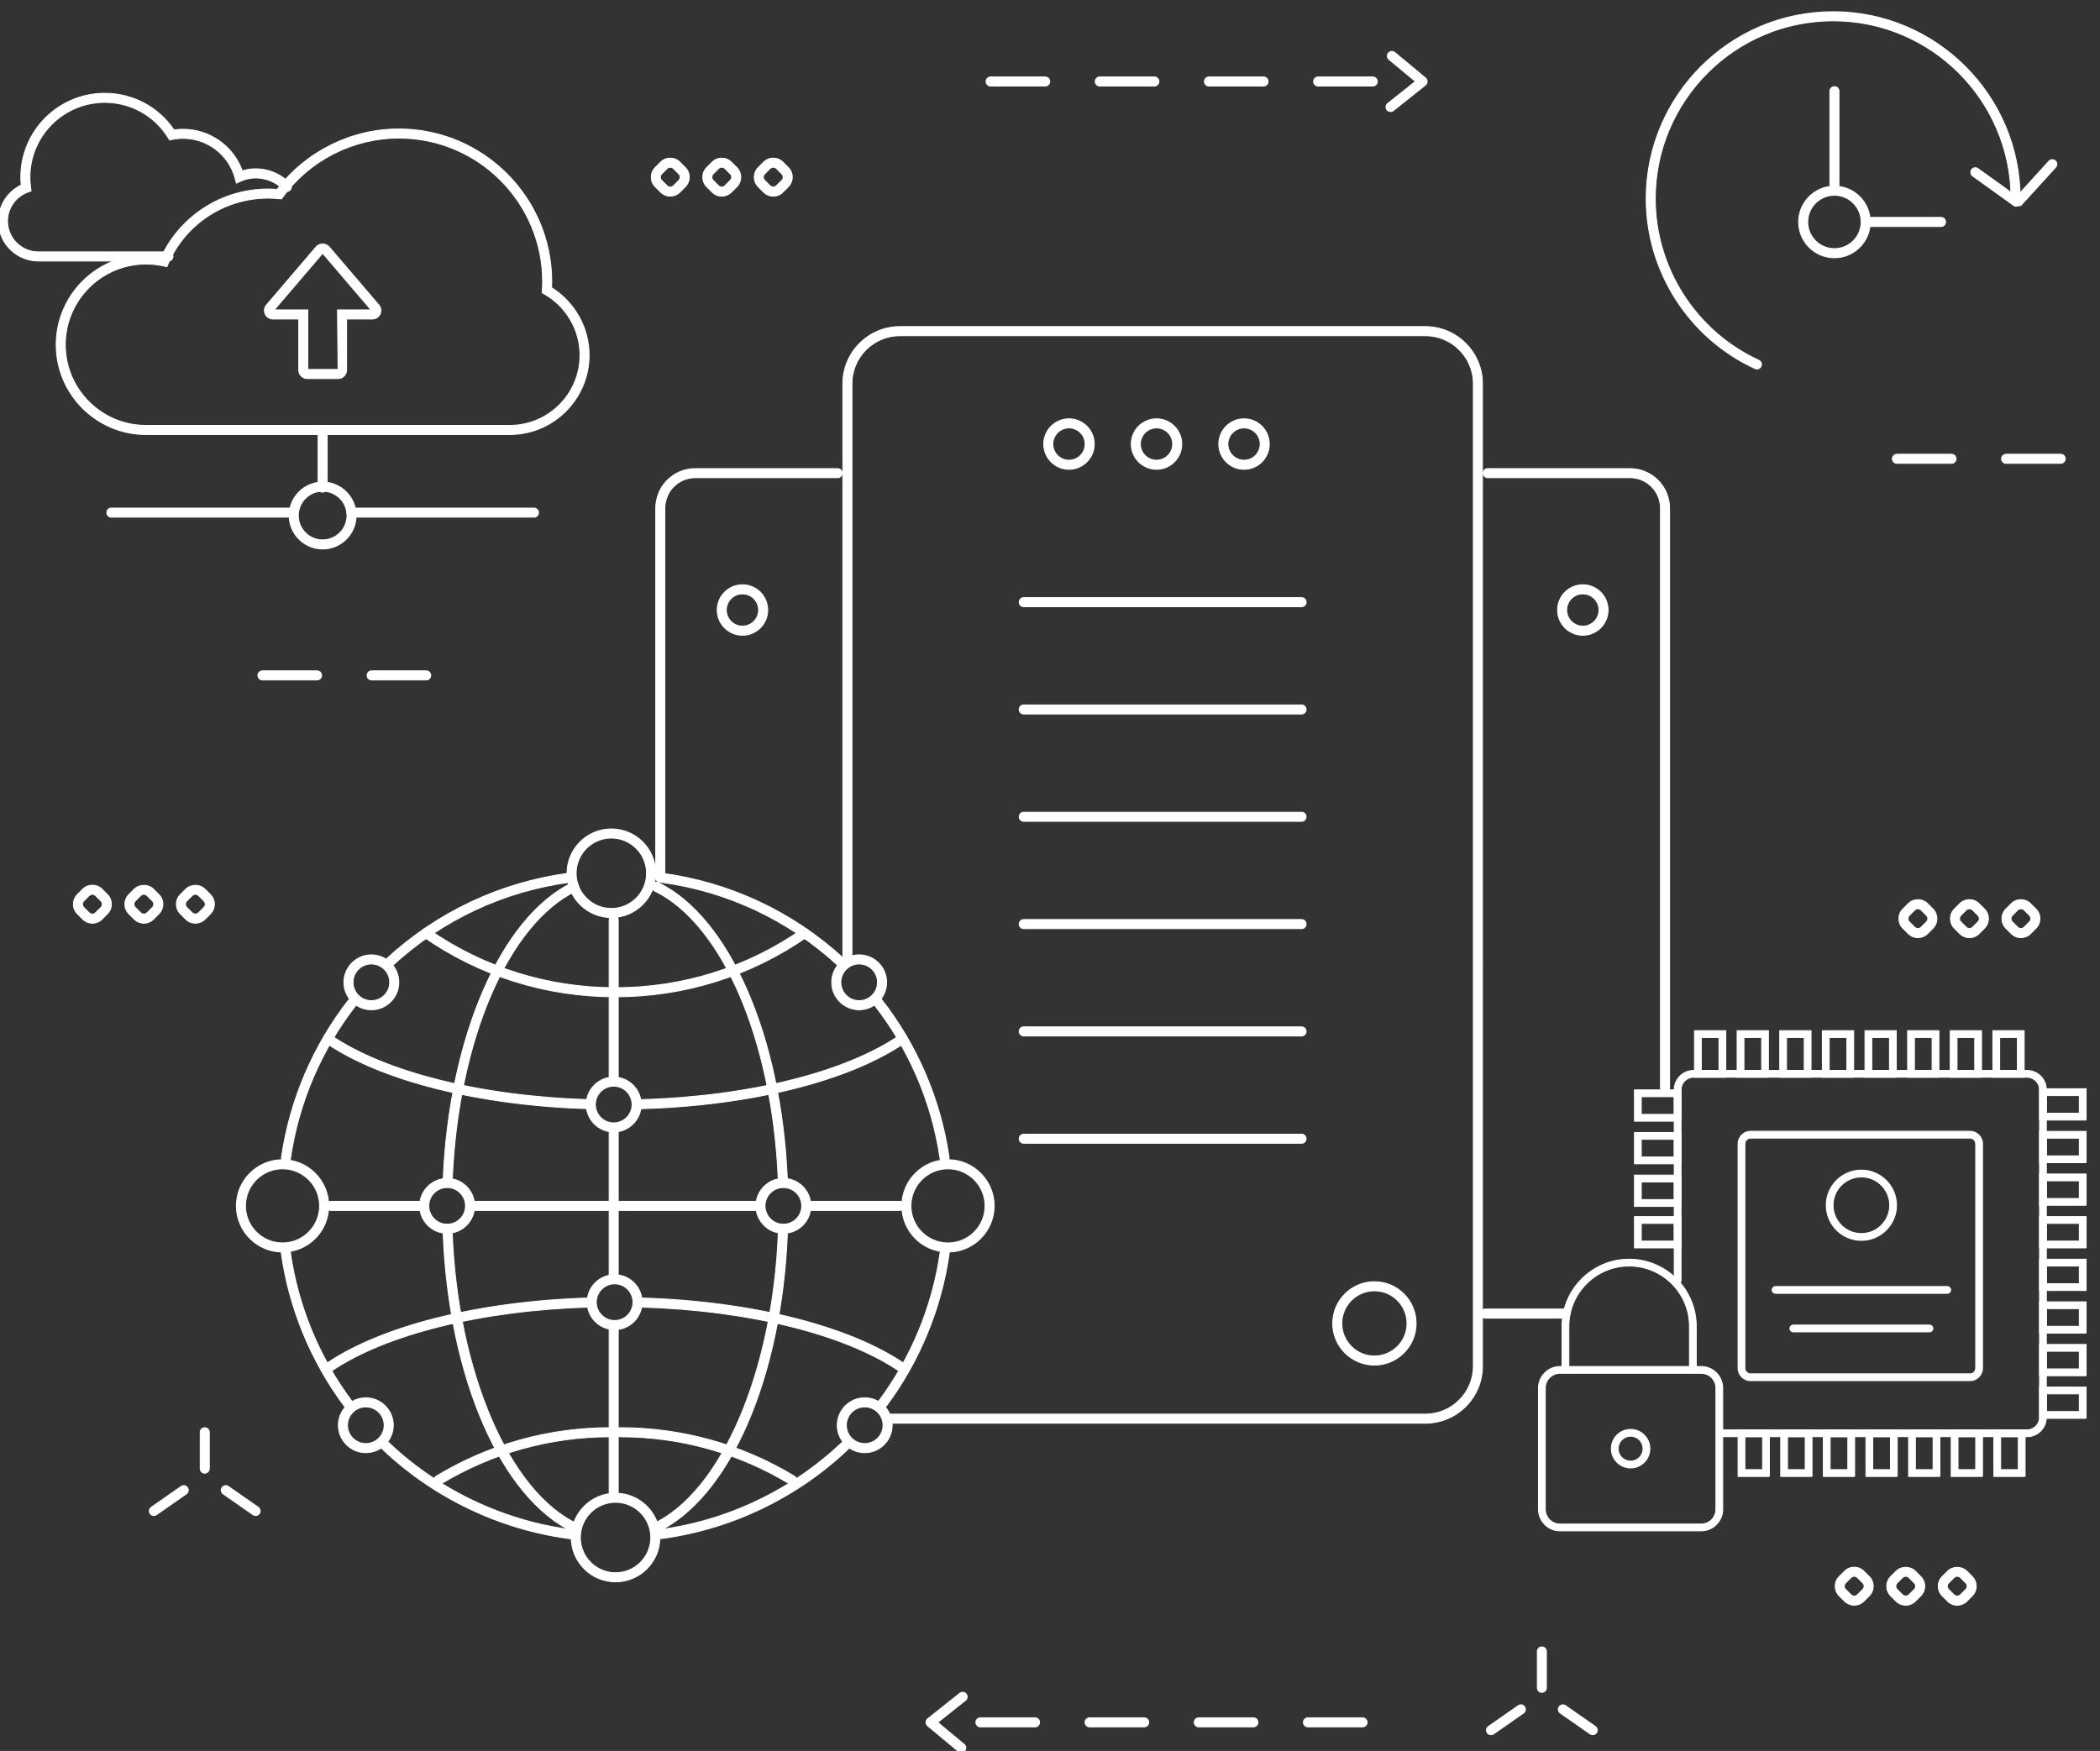 <?xml version="1.0" encoding="UTF-8" standalone="no"?>
<!-- Created with Inkscape (http://www.inkscape.org/) -->

<svg
   width="175.417mm"
   height="146.295mm"
   viewBox="0 0 175.417 146.295"
   version="1.1"
   id="svg5"
   inkscape:version="1.1.2 (0a00cf5339, 2022-02-04)"
   sodipodi:docname="illustration.svg"
   xmlns:inkscape="http://www.inkscape.org/namespaces/inkscape"
   xmlns:sodipodi="http://sodipodi.sourceforge.net/DTD/sodipodi-0.dtd"
   xmlns="http://www.w3.org/2000/svg"
   xmlns:svg="http://www.w3.org/2000/svg">
  <rect x="0" y="0" width="175.417" height="146.295" fill="#333333" stroke="none"/>
  <sodipodi:namedview
     id="namedview7"
     pagecolor="#ffffff"
     bordercolor="#666666"
     borderopacity="1.0"
     inkscape:pageshadow="2"
     inkscape:pageopacity="0.0"
     inkscape:pagecheckerboard="0"
     inkscape:document-units="mm"
     showgrid="false"
     inkscape:zoom="0.44511634"
     inkscape:cx="73.01462"
     inkscape:cy="541.43149"
     inkscape:window-width="1366"
     inkscape:window-height="732"
     inkscape:window-x="0"
     inkscape:window-y="0"
     inkscape:window-maximized="1"
     inkscape:current-layer="layer1"
     fit-margin-top="0"
     fit-margin-left="0"
     fit-margin-right="0"
     fit-margin-bottom="0" />
  <defs
     id="defs2" />
  <g
     inkscape:label="Layer 1"
     inkscape:groupmode="layer"
     id="layer1"
     transform="translate(62.002,-26.761)">
    <g
       id="g1869-3"
       transform="matrix(0.076,0,0,-0.076,-84.247,193.888)"
       style="fill:#ffffff;fill-opacity:1;stroke-width:0.994;stroke-miterlimit:4;stroke-dasharray:none;stroke:#ffffff">
      <path
         d="m 2043.27,291.949 c -0.98,0 -1.99,0.293 -2.85,0.903 l -32.81,22.89 c -2.26,1.578 -2.82,4.688 -1.24,6.957 1.57,2.281 4.7,2.821 6.96,1.242 l 32.81,-22.89 c 2.26,-1.582 2.82,-4.699 1.24,-6.961 -0.97,-1.399 -2.53,-2.141 -4.11,-2.141"
         style="fill:#ffffff;fill-opacity:1;fill-rule:nonzero;stroke:#ffffff;stroke-width:0.994;stroke-miterlimit:4;stroke-dasharray:none"
         id="path516-6" />
      <path
         d="m 1987.38,338.52 c -2.77,0 -5,2.242 -5,5 v 40 c 0,2.761 2.23,5 5,5 2.76,0 5,-2.239 5,-5 v -40 c 0,-2.758 -2.24,-5 -5,-5"
         style="fill:#ffffff;fill-opacity:1;fill-rule:nonzero;stroke:#ffffff;stroke-width:0.994;stroke-miterlimit:4;stroke-dasharray:none"
         id="path518-7" />
      <path
         d="m 1931.49,291.949 c -1.58,0 -3.14,0.742 -4.11,2.141 -1.57,2.262 -1.02,5.379 1.24,6.961 l 32.81,22.89 c 2.26,1.571 5.38,1.028 6.96,-1.242 1.58,-2.269 1.02,-5.379 -1.24,-6.957 l -32.8,-22.89 c -0.87,-0.61 -1.87,-0.903 -2.86,-0.903"
         style="fill:#ffffff;fill-opacity:1;fill-rule:nonzero;stroke:#ffffff;stroke-width:0.994;stroke-miterlimit:4;stroke-dasharray:none"
         id="path520-5" />
      <path
         d="m 1430.29,300.582 h -60 c -2.76,0 -5,2.238 -5,5 0,2.758 2.24,5 5,5 h 60 c 2.77,0 5,-2.242 5,-5 0,-2.762 -2.23,-5 -5,-5 z m 120,0 h -60 c -2.76,0 -5,2.238 -5,5 0,2.758 2.24,5 5,5 h 60 c 2.77,0 5,-2.242 5,-5 0,-2.762 -2.23,-5 -5,-5 z m 120,0 h -60 c -2.76,0 -5,2.238 -5,5 0,2.758 2.24,5 5,5 h 60 c 2.77,0 5,-2.242 5,-5 0,-2.762 -2.23,-5 -5,-5 z m 120,0 h -60 c -2.76,0 -5,2.238 -5,5 0,2.758 2.24,5 5,5 h 60 c 2.77,0 5,-2.242 5,-5 0,-2.762 -2.23,-5 -5,-5"
         style="fill:#ffffff;fill-opacity:1;fill-rule:nonzero;stroke:#ffffff;stroke-width:0.994;stroke-miterlimit:4;stroke-dasharray:none"
         id="path522-3" />
      <path
         d="m 1349.24,272.5 c -1.12,0 -2.25,0.379 -3.19,1.148 l -33.79,28.082 c -1.16,0.969 -1.82,2.399 -1.8,3.899 0.01,1.512 0.71,2.93 1.88,3.871 l 35.29,28.07 c 2.16,1.739 5.3,1.36 7.02,-0.8 1.72,-2.161 1.37,-5.309 -0.79,-7.028 l -30.48,-24.25 29.07,-24.152 c 2.12,-1.758 2.41,-4.918 0.64,-7.039 -0.99,-1.192 -2.41,-1.801 -3.85,-1.801"
         style="fill:#ffffff;fill-opacity:1;fill-rule:nonzero;stroke:#ffffff;stroke-width:0.994;stroke-miterlimit:4;stroke-dasharray:none"
         id="path524-5" />
      <path
         d="m 2413.65,1182.06 h 0.1 z m -12.96,17.95 c -1.29,0 -2.57,-0.48 -3.55,-1.45 l -5.89,-5.9 c -1.94,-1.95 -1.94,-5.12 0,-7.07 l 5.9,-5.9 c 1.96,-1.95 5.13,-1.95 7.07,0 l 5.89,5.9 c 1.95,1.95 1.95,5.12 0,7.07 l -5.89,5.9 c -0.97,0.97 -2.25,1.45 -3.53,1.45 z m -0.01,-31.77 c -3.83,0 -7.68,1.45 -10.6,4.38 l -5.9,5.9 c -5.85,5.85 -5.85,15.36 0,21.21 l 5.9,5.9 c 5.84,5.84 15.36,5.84 21.21,0 l 5.9,-5.9 c 5.84,-5.85 5.84,-15.36 0,-21.21 v 0 l -5.9,-5.9 c -2.92,-2.92 -6.76,-4.38 -10.61,-4.38"
         style="fill:#ffffff;fill-opacity:1;fill-rule:nonzero;stroke:#ffffff;stroke-width:0.994;stroke-miterlimit:4;stroke-dasharray:none"
         id="path698-2" />
      <path
         d="m 2457.29,1200.01 c -1.28,0 -2.56,-0.48 -3.54,-1.45 l -5.89,-5.9 c -1.95,-1.95 -1.95,-5.12 0,-7.07 l 5.89,-5.9 c 1.9,-1.89 5.18,-1.9 7.08,0 l 5.89,5.9 v 0 c 1.95,1.95 1.95,5.12 0,7.07 l -5.89,5.9 c -0.98,0.98 -2.26,1.45 -3.54,1.45 z m 0,-31.78 c -4.01,0 -7.78,1.56 -10.61,4.39 l -5.89,5.9 c -5.85,5.85 -5.85,15.36 0,21.21 l 5.89,5.9 c 5.84,5.84 15.36,5.84 21.21,0 l 5.9,-5.9 c 5.85,-5.85 5.85,-15.36 0,-21.21 l -5.89,-5.9 c -2.84,-2.83 -6.61,-4.39 -10.61,-4.39"
         style="fill:#ffffff;fill-opacity:1;fill-rule:nonzero;stroke:#ffffff;stroke-width:0.994;stroke-miterlimit:4;stroke-dasharray:none"
         id="path700-9" />
      <path
         d="m 2513.9,1200.01 c -1.29,0 -2.57,-0.48 -3.55,-1.45 l -5.89,-5.9 c -1.95,-1.95 -1.95,-5.12 0,-7.07 l 5.9,-5.9 c 1.9,-1.89 5.18,-1.89 7.06,0 l 5.9,5.9 v 0 c 1.95,1.95 1.95,5.12 0,7.07 l -5.89,5.9 c -0.97,0.97 -2.25,1.45 -3.53,1.45 z m -0.01,-31.78 c -4,0 -7.77,1.56 -10.6,4.39 l -5.9,5.9 c -5.85,5.85 -5.85,15.36 0,21.21 l 5.9,5.9 c 5.84,5.84 15.35,5.84 21.21,0 l 5.89,-5.9 c 5.85,-5.85 5.85,-15.36 0,-21.21 l -5.89,-5.9 c -2.83,-2.83 -6.6,-4.39 -10.61,-4.39"
         style="fill:#ffffff;fill-opacity:1;fill-rule:nonzero;stroke:#ffffff;stroke-width:0.994;stroke-miterlimit:4;stroke-dasharray:none"
         id="path702-1" />
      <path
         d="m 407.191,1197.94 h 0.098 z m -12.961,17.97 c -1.281,0 -2.558,-0.49 -3.539,-1.46 l -5.89,-5.89 c -1.953,-1.95 -1.953,-5.13 0,-7.08 l 5.89,-5.89 c 1.954,-1.95 5.122,-1.95 7.075,0 l 5.89,5.89 c 1.953,1.95 1.953,5.13 0,7.08 l -5.89,5.89 c -0.981,0.97 -2.258,1.46 -3.536,1.46 z m 0,-31.77 c -3.843,0 -7.683,1.46 -10.609,4.38 l -5.891,5.89 c -5.851,5.85 -5.851,15.37 0,21.22 l 5.891,5.89 c 5.852,5.84 15.363,5.84 21.215,0 l 5.891,-5.89 c 5.851,-5.85 5.851,-15.37 0,-21.22 v 0 l -5.891,-5.89 c -2.926,-2.92 -6.766,-4.38 -10.606,-4.38"
         style="fill:#ffffff;fill-opacity:1;fill-rule:nonzero;stroke:#ffffff;stroke-width:0.994;stroke-miterlimit:4;stroke-dasharray:none"
         id="path704-2" />
      <path
         d="m 463.801,1197.94 h 0.094 z m -12.973,17.97 c -1.332,0 -2.586,-0.51 -3.531,-1.46 l -5.895,-5.89 c -1.953,-1.95 -1.953,-5.13 0,-7.08 l 5.895,-5.89 c 1.898,-1.89 5.183,-1.89 7.062,0 l 5.907,5.89 c 1.945,1.95 1.945,5.13 -0.008,7.08 l -5.887,5.89 c -0.953,0.95 -2.203,1.46 -3.543,1.46 z m 0,-31.78 c -4.004,0 -7.769,1.56 -10.601,4.39 l -5.895,5.89 c -5.852,5.85 -5.852,15.37 0,21.22 l 5.895,5.89 c 5.668,5.66 15.554,5.66 21.214,0 l 5.887,-5.89 c 5.852,-5.85 5.852,-15.37 0.012,-21.22 -0.004,0 -0.004,0 -0.012,0 l -5.898,-5.89 c -2.821,-2.83 -6.59,-4.39 -10.602,-4.39"
         style="fill:#ffffff;fill-opacity:1;fill-rule:nonzero;stroke:#ffffff;stroke-width:0.994;stroke-miterlimit:4;stroke-dasharray:none"
         id="path706-7" />
      <path
         d="m 520.398,1197.94 h 0.098 z m -12.96,17.97 c -1.34,0 -2.59,-0.51 -3.532,-1.46 l -5.898,-5.89 c -1.953,-1.95 -1.953,-5.13 0,-7.08 l 5.894,-5.89 c 1.895,-1.89 5.176,-1.9 7.071,0 l 5.89,5.89 c 1.953,1.95 1.953,5.13 0,7.08 l -5.89,5.89 c -0.95,0.95 -2.203,1.46 -3.535,1.46 z m 0,-31.78 c -4.008,0 -7.782,1.56 -10.614,4.39 l -5.886,5.89 c -5.848,5.85 -5.848,15.37 0,21.22 l 5.894,5.89 c 5.648,5.66 15.539,5.66 21.211,0 l 5.895,-5.89 c 5.847,-5.85 5.847,-15.37 0,-21.22 v 0 l -5.895,-5.89 c -2.832,-2.83 -6.602,-4.39 -10.605,-4.39"
         style="fill:#ffffff;fill-opacity:1;fill-rule:nonzero;stroke:#ffffff;stroke-width:0.994;stroke-miterlimit:4;stroke-dasharray:none"
         id="path708-0" />
      <path
         d="m 573.645,532.93 c -0.989,0 -1.989,0.3 -2.86,0.902 l -32.801,22.887 c -2.265,1.59 -2.816,4.703 -1.242,6.972 1.574,2.27 4.699,2.809 6.965,1.239 l 32.801,-22.891 c 2.265,-1.59 2.816,-4.699 1.242,-6.969 -0.973,-1.39 -2.531,-2.14 -4.105,-2.14"
         style="fill:#ffffff;fill-opacity:1;fill-rule:nonzero;stroke:#ffffff;stroke-width:0.994;stroke-miterlimit:4;stroke-dasharray:none"
         id="path710-9" />
      <path
         d="m 517.754,579.5 c -2.766,0 -5,2.23 -5,5 v 40 c 0,2.762 2.234,5 5,5 2.766,0 5,-2.238 5,-5 v -40 c 0,-2.77 -2.234,-5 -5,-5"
         style="fill:#ffffff;fill-opacity:1;fill-rule:nonzero;stroke:#ffffff;stroke-width:0.994;stroke-miterlimit:4;stroke-dasharray:none"
         id="path712-3" />
      <path
         d="m 461.859,532.93 c -1.578,0 -3.132,0.75 -4.105,2.14 -1.578,2.27 -1.024,5.379 1.238,6.969 l 32.805,22.891 c 2.262,1.558 5.387,1.019 6.965,-1.239 1.574,-2.269 1.023,-5.382 -1.242,-6.972 l -32.801,-22.887 c -0.871,-0.602 -1.871,-0.902 -2.86,-0.902"
         style="fill:#ffffff;fill-opacity:1;fill-rule:nonzero;stroke:#ffffff;stroke-width:0.994;stroke-miterlimit:4;stroke-dasharray:none"
         id="path714-6" />
      <path
         d="m 641.16,1451.53 h -60 c -2.762,0 -5,2.23 -5,5 0,2.76 2.238,5 5,5 h 60 c 2.766,0 5,-2.24 5,-5 0,-2.77 -2.234,-5 -5,-5 z m 120,0 h -60 c -2.762,0 -5,2.23 -5,5 0,2.76 2.238,5 5,5 h 60 c 2.766,0 5,-2.24 5,-5 0,-2.77 -2.234,-5 -5,-5"
         style="fill:#ffffff;fill-opacity:1;fill-rule:nonzero;stroke:#ffffff;stroke-width:0.994;stroke-miterlimit:4;stroke-dasharray:none"
         id="path716-0" />
      <path
         d="m 1441.48,2104.44 h -60 c -2.76,0 -5,2.23 -5,5 0,2.76 2.24,5 5,5 h 60 c 2.77,0 5,-2.24 5,-5 0,-2.77 -2.23,-5 -5,-5 z m 120,0 h -60 c -2.76,0 -5,2.23 -5,5 0,2.76 2.24,5 5,5 h 60 c 2.77,0 5,-2.24 5,-5 0,-2.77 -2.23,-5 -5,-5 z m 120,0 h -60 c -2.76,0 -5,2.23 -5,5 0,2.76 2.24,5 5,5 h 60 c 2.77,0 5,-2.24 5,-5 0,-2.77 -2.23,-5 -5,-5 z m 120,0 h -60 c -2.76,0 -5,2.23 -5,5 0,2.76 2.24,5 5,5 h 60 c 2.77,0 5,-2.24 5,-5 0,-2.77 -2.23,-5 -5,-5"
         style="fill:#ffffff;fill-opacity:1;fill-rule:nonzero;stroke:#ffffff;stroke-width:0.994;stroke-miterlimit:4;stroke-dasharray:none"
         id="path718-6" />
      <path
         d="m 1821.04,2076.35 c -1.47,0 -2.93,0.65 -3.92,1.89 -1.71,2.16 -1.36,5.3 0.8,7.03 l 30.47,24.25 -29.06,24.15 c -2.12,1.76 -2.42,4.92 -0.65,7.04 1.76,2.13 4.91,2.41 7.04,0.65 l 33.79,-28.07 c 1.16,-0.97 1.82,-2.4 1.81,-3.9 -0.02,-1.5 -0.71,-2.93 -1.89,-3.87 l -35.28,-28.08 c -0.92,-0.74 -2.02,-1.09 -3.11,-1.09"
         style="fill:#ffffff;fill-opacity:1;fill-rule:nonzero;stroke:#ffffff;stroke-width:0.994;stroke-miterlimit:4;stroke-dasharray:none"
         id="path720-2" />
      <path
         d="m 2343.65,448.18 h 0.1 z m -12.97,17.968 c -1.28,0 -2.55,-0.488 -3.53,-1.468 l -5.9,-5.891 c -1.95,-1.949 -1.95,-5.117 0,-7.078 l 5.9,-5.879 c 1.95,-1.961 5.12,-1.973 7.07,0 l 5.9,5.879 c 1.95,1.961 1.95,5.129 -0.01,7.078 l -5.89,5.891 c -0.97,0.98 -2.25,1.468 -3.54,1.468 z m 0.01,-31.777 c -3.84,0 -7.69,1.461 -10.61,4.379 l -5.9,5.891 c -5.85,5.851 -5.85,15.371 0,21.218 l 5.9,5.891 c 5.85,5.859 15.37,5.859 21.21,0 l 5.9,-5.891 c 5.84,-5.847 5.84,-15.367 0,-21.218 v 0 l -5.9,-5.891 c -2.92,-2.918 -6.76,-4.379 -10.6,-4.379"
         style="fill:#ffffff;fill-opacity:1;fill-rule:nonzero;stroke:#ffffff;stroke-width:0.994;stroke-miterlimit:4;stroke-dasharray:none"
         id="path722-6" />
      <path
         d="m 2400.25,448.18 h 0.1 z m -12.96,17.968 c -1.34,0 -2.59,-0.519 -3.53,-1.468 l -5.9,-5.891 c -1.95,-1.949 -1.95,-5.117 0,-7.078 l 5.89,-5.879 c 1.9,-1.902 5.18,-1.91 7.08,0 l 5.89,5.879 c 1.95,1.961 1.95,5.129 0,7.078 l -5.89,5.891 c -0.95,0.949 -2.21,1.468 -3.54,1.468 z m 0,-31.789 c -4.01,0 -7.78,1.563 -10.61,4.391 l -5.89,5.891 c -5.85,5.851 -5.85,15.371 0,21.218 l 5.89,5.891 c 5.66,5.66 15.55,5.68 21.22,0 l 5.89,-5.891 c 5.85,-5.847 5.85,-15.367 0,-21.218 v 0 l -5.89,-5.891 c -2.84,-2.828 -6.61,-4.391 -10.61,-4.391"
         style="fill:#ffffff;fill-opacity:1;fill-rule:nonzero;stroke:#ffffff;stroke-width:0.994;stroke-miterlimit:4;stroke-dasharray:none"
         id="path724-1" />
      <path
         d="m 2456.86,448.18 h 0.09 z m -12.97,17.968 c -1.33,0 -2.59,-0.519 -3.53,-1.468 l -5.9,-5.891 c -1.95,-1.949 -1.95,-5.117 0,-7.078 l 5.9,-5.879 c 1.9,-1.91 5.18,-1.891 7.06,0 l 5.9,5.879 c 1.95,1.961 1.95,5.129 0,7.078 l -5.89,5.891 c -0.95,0.949 -2.2,1.468 -3.54,1.468 z m 0,-31.789 c -4,0 -7.77,1.563 -10.6,4.391 l -5.9,5.891 c -5.85,5.851 -5.85,15.371 0,21.218 l 5.9,5.891 c 5.67,5.68 15.55,5.66 21.21,0 l 5.89,-5.891 c 5.85,-5.847 5.85,-15.367 0,-21.218 v 0 l -5.89,-5.891 c -2.83,-2.828 -6.6,-4.391 -10.61,-4.391"
         style="fill:#ffffff;fill-opacity:1;fill-rule:nonzero;stroke:#ffffff;stroke-width:0.994;stroke-miterlimit:4;stroke-dasharray:none"
         id="path726-8" />
      <path
         d="m 720.879,1136.31 c -1.348,0 -2.695,0.55 -3.684,1.61 -1.867,2.04 -1.73,5.2 0.301,7.08 56.074,51.58 125.469,84.13 200.688,94.13 2.761,0.35 5.254,-1.57 5.617,-4.31 0.363,-2.74 -1.567,-5.24 -4.297,-5.62 -73.176,-9.71 -140.688,-41.38 -195.242,-91.57 -0.957,-0.88 -2.172,-1.32 -3.383,-1.32"
         style="fill:#ffffff;fill-opacity:1;fill-rule:nonzero;stroke:#ffffff;stroke-width:0.994;stroke-miterlimit:4;stroke-dasharray:none"
         id="path736-7" />
      <path
         d="m 606.996,920.809 c -0.234,0 -0.476,0.023 -0.719,0.043 -2.73,0.398 -4.629,2.929 -4.23,5.668 9.152,63.449 34.965,123.72 74.641,174.32 1.707,2.18 4.839,2.54 7.023,0.85 2.172,-1.7 2.555,-4.84 0.852,-7.02 -38.606,-49.23 -63.719,-107.869 -72.625,-169.58 -0.356,-2.488 -2.497,-4.281 -4.942,-4.281"
         style="fill:#ffffff;fill-opacity:1;fill-rule:nonzero;stroke:#ffffff;stroke-width:0.994;stroke-miterlimit:4;stroke-dasharray:none"
         id="path738-9" />
      <path
         d="m 675.648,650.441 c -1.523,0 -3.027,0.7 -4.007,2.008 -36.957,49.371 -61.067,107.653 -69.715,168.551 -0.387,2.738 1.512,5.262 4.246,5.66 2.699,0.36 5.258,-1.519 5.652,-4.25 8.414,-59.238 31.867,-115.941 67.824,-163.969 1.657,-2.211 1.204,-5.339 -1.003,-7 -0.903,-0.671 -1.957,-1 -2.997,-1"
         style="fill:#ffffff;fill-opacity:1;fill-rule:nonzero;stroke:#ffffff;stroke-width:0.994;stroke-miterlimit:4;stroke-dasharray:none"
         id="path740-2" />
      <path
         d="m 924.359,506.852 c -0.195,0 -0.39,0.007 -0.586,0.027 -80.418,9.453 -156.683,45.992 -214.75,102.871 -1.972,1.93 -2.003,5.102 -0.07,7.07 1.93,1.989 5.09,2 7.07,0.078 C 772.516,561.551 846.711,526 924.938,516.82 c 2.742,-0.32 4.707,-2.808 4.382,-5.558 -0.297,-2.532 -2.461,-4.41 -4.961,-4.41"
         style="fill:#ffffff;fill-opacity:1;fill-rule:nonzero;stroke:#ffffff;stroke-width:0.994;stroke-miterlimit:4;stroke-dasharray:none"
         id="path742-0" />
      <path
         d="m 968.629,1103.21 c -75.785,0 -148.606,22.8 -210.578,65.95 -2.266,1.57 -2.824,4.68 -1.242,6.96 1.57,2.25 4.679,2.83 6.957,1.24 60.289,-41.96 131.132,-64.15 204.863,-64.15 2.762,0 5,-2.24 5,-5 0,-2.77 -2.238,-5 -5,-5"
         style="fill:#ffffff;fill-opacity:1;fill-rule:nonzero;stroke:#ffffff;stroke-width:0.994;stroke-miterlimit:4;stroke-dasharray:none"
         id="path744-2" />
      <path
         d="m 774.535,566.82 c -1.687,0 -3.336,0.86 -4.277,2.399 -1.434,2.371 -0.684,5.441 1.676,6.883 57.515,34.929 123.671,53.398 191.32,53.398 2.762,0 5,-2.238 5,-5 0,-2.77 -2.238,-5 -5,-5 -65.816,0 -130.18,-17.961 -186.125,-51.961 -0.813,-0.48 -1.707,-0.719 -2.594,-0.719"
         style="fill:#ffffff;fill-opacity:1;fill-rule:nonzero;stroke:#ffffff;stroke-width:0.994;stroke-miterlimit:4;stroke-dasharray:none"
         id="path746-3" />
      <path
         d="m 784.863,898.59 c -0.074,0 -0.144,0 -0.222,0 -2.762,0.129 -4.899,2.461 -4.778,5.211 6.825,156.199 63.7,286.709 141.532,324.769 2.496,1.19 5.476,0.18 6.691,-2.3 1.211,-2.48 0.184,-5.47 -2.293,-6.69 -74.641,-36.49 -129.27,-163.56 -135.938,-316.209 -0.121,-2.68 -2.332,-4.781 -4.992,-4.781"
         style="fill:#ffffff;fill-opacity:1;fill-rule:nonzero;stroke:#ffffff;stroke-width:0.994;stroke-miterlimit:4;stroke-dasharray:none"
         id="path748-7" />
      <path
         d="m 925.531,514.059 c -0.707,0 -1.426,0.14 -2.109,0.472 -79.754,37.16 -137.508,169.481 -143.699,329.239 -0.11,2.769 2.039,5.089 4.797,5.199 2.73,-0.067 5.085,-2.039 5.191,-4.797 5.957,-153.692 62.684,-285.5 137.941,-320.582 2.5,-1.16 3.582,-4.141 2.414,-6.641 -0.847,-1.828 -2.648,-2.89 -4.535,-2.89"
         style="fill:#ffffff;fill-opacity:1;fill-rule:nonzero;stroke:#ffffff;stroke-width:0.994;stroke-miterlimit:4;stroke-dasharray:none"
         id="path750-5" />
      <path
         d="m 940.434,980.148 c -0.051,0 -0.102,0 -0.153,0 -120.593,3.524 -229.027,30.752 -290.054,72.862 -2.278,1.57 -2.848,4.68 -1.282,6.96 1.567,2.26 4.672,2.87 6.953,1.27 59.512,-41.05 165.934,-67.631 284.676,-71.092 2.762,-0.078 4.934,-2.378 4.856,-5.148 -0.082,-2.699 -2.305,-4.852 -4.996,-4.852"
         style="fill:#ffffff;fill-opacity:1;fill-rule:nonzero;stroke:#ffffff;stroke-width:0.994;stroke-miterlimit:4;stroke-dasharray:none"
         id="path752-9" />
      <path
         d="m 653.066,690.121 c -1.586,0 -3.148,0.75 -4.121,2.16 -1.566,2.278 -0.996,5.391 1.282,6.949 60.988,42.071 169.347,69.309 289.855,72.852 2.523,-0.172 5.059,-2.082 5.148,-4.852 0.079,-2.761 -2.093,-5.058 -4.855,-5.148 -118.656,-3.48 -225.004,-30.051 -284.477,-71.07 -0.863,-0.602 -1.855,-0.891 -2.832,-0.891"
         style="fill:#ffffff;fill-opacity:1;fill-rule:nonzero;stroke:#ffffff;stroke-width:0.994;stroke-miterlimit:4;stroke-dasharray:none"
         id="path754-2" />
      <path
         d="m 967.242,554.012 c -2.765,0 -5,2.238 -5,5 v 180.789 c 0,2.758 2.235,5 5,5 2.762,0 5,-2.242 5,-5 V 559.012 c 0,-2.762 -2.238,-5 -5,-5"
         style="fill:#ffffff;fill-opacity:1;fill-rule:nonzero;stroke:#ffffff;stroke-width:0.994;stroke-miterlimit:4;stroke-dasharray:none"
         id="path756-2" />
      <path
         d="m 967.242,789.121 c -2.765,0 -5,2.231 -5,5 v 164.301 c 0,2.769 2.235,5 5,5 2.762,0 5,-2.231 5,-5 V 794.121 c 0,-2.769 -2.238,-5 -5,-5"
         style="fill:#ffffff;fill-opacity:1;fill-rule:nonzero;stroke:#ffffff;stroke-width:0.994;stroke-miterlimit:4;stroke-dasharray:none"
         id="path758-8" />
      <path
         d="m 967.242,1007.16 c -2.765,0 -5,2.24 -5,5 v 175.53 c 0,2.76 2.235,5 5,5 2.762,0 5,-2.24 5,-5 v -175.53 c 0,-2.76 -2.238,-5 -5,-5"
         style="fill:#ffffff;fill-opacity:1;fill-rule:nonzero;stroke:#ffffff;stroke-width:0.994;stroke-miterlimit:4;stroke-dasharray:none"
         id="path760-9" />
      <path
         d="M 966.543,868.352 H 810.465 c -2.766,0 -5,2.238 -5,5 0,2.769 2.234,5 5,5 h 156.078 c 2.766,0 5,-2.231 5,-5 0,-2.762 -2.234,-5 -5,-5"
         style="fill:#ffffff;fill-opacity:1;fill-rule:nonzero;stroke:#ffffff;stroke-width:0.994;stroke-miterlimit:4;stroke-dasharray:none"
         id="path762-7" />
      <path
         d="M 759.004,868.352 H 656.57 c -2.761,0 -5,2.238 -5,5 0,2.769 2.239,5 5,5 h 102.434 c 2.766,0 5,-2.231 5,-5 0,-2.762 -2.234,-5 -5,-5"
         style="fill:#ffffff;fill-opacity:1;fill-rule:nonzero;stroke:#ffffff;stroke-width:0.994;stroke-miterlimit:4;stroke-dasharray:none"
         id="path764-3" />
      <path
         d="m 603.242,914.102 c -22.465,0 -40.746,-18.282 -40.746,-40.75 0,-22.461 18.281,-40.743 40.746,-40.743 22.465,0 40.742,18.282 40.742,40.743 0,22.468 -18.277,40.75 -40.742,40.75 z m 0,-91.493 c -27.984,0 -50.746,22.77 -50.746,50.743 0,27.98 22.762,50.75 50.746,50.75 27.981,0 50.742,-22.77 50.742,-50.75 0,-27.973 -22.761,-50.743 -50.742,-50.743"
         style="fill:#ffffff;fill-opacity:1;fill-rule:nonzero;stroke:#ffffff;stroke-width:0.994;stroke-miterlimit:4;stroke-dasharray:none"
         id="path766-6" />
      <path
         d="m 964.641,1277.73 c -21.344,0 -38.707,-17.36 -38.707,-38.71 0,-21.35 17.363,-38.71 38.707,-38.71 21.343,0 38.709,17.36 38.709,38.71 0,21.35 -17.366,38.71 -38.709,38.71 z m 0,-87.42 c -26.86,0 -48.707,21.85 -48.707,48.71 0,26.85 21.847,48.71 48.707,48.71 26.859,0 48.709,-21.86 48.709,-48.71 0,-26.86 -21.85,-48.71 -48.709,-48.71"
         style="fill:#ffffff;fill-opacity:1;fill-rule:nonzero;stroke:#ffffff;stroke-width:0.994;stroke-miterlimit:4;stroke-dasharray:none"
         id="path768-1" />
      <path
         d="m 969.27,547.48 c -21.348,0 -38.711,-17.371 -38.711,-38.718 0,-21.34 17.363,-38.711 38.711,-38.711 21.339,0 38.7,17.371 38.7,38.711 0,21.347 -17.361,38.718 -38.7,38.718 z m 0,-87.429 c -26.864,0 -48.711,21.859 -48.711,48.711 0,26.859 21.847,48.718 48.711,48.718 26.851,0 48.7,-21.859 48.7,-48.718 0,-26.852 -21.849,-48.711 -48.7,-48.711"
         style="fill:#ffffff;fill-opacity:1;fill-rule:nonzero;stroke:#ffffff;stroke-width:0.994;stroke-miterlimit:4;stroke-dasharray:none"
         id="path770-2" />
      <path
         d="m 784.176,893.52 c -11.125,0 -20.176,-9.04 -20.176,-20.168 0,-11.122 9.051,-20.172 20.176,-20.172 11.121,0 20.172,9.05 20.172,20.172 0,11.128 -9.051,20.168 -20.172,20.168 z m 0,-50.34 c -16.641,0 -30.176,13.531 -30.176,30.172 0,16.636 13.535,30.168 30.176,30.168 16.637,0 30.172,-13.532 30.172,-30.168 0,-16.641 -13.535,-30.172 -30.172,-30.172"
         style="fill:#ffffff;fill-opacity:1;fill-rule:nonzero;stroke:#ffffff;stroke-width:0.994;stroke-miterlimit:4;stroke-dasharray:none"
         id="path772-9" />
      <path
         d="m 968.254,787.652 c -11.125,0 -20.172,-9.05 -20.172,-20.172 0,-11.128 9.047,-20.179 20.172,-20.179 11.121,0 20.168,9.051 20.168,20.179 0,11.122 -9.047,20.172 -20.168,20.172 z m 0,-50.351 c -16.637,0 -30.172,13.531 -30.172,30.179 0,16.641 13.535,30.172 30.172,30.172 16.633,0 30.168,-13.531 30.168,-30.172 0,-16.648 -13.535,-30.179 -30.168,-30.179"
         style="fill:#ffffff;fill-opacity:1;fill-rule:nonzero;stroke:#ffffff;stroke-width:0.994;stroke-miterlimit:4;stroke-dasharray:none"
         id="path774-3" />
      <path
         d="m 967.242,1004.94 c -11.125,0 -20.172,-9.061 -20.172,-20.178 0,-11.121 9.047,-20.172 20.172,-20.172 11.121,0 20.168,9.051 20.168,20.172 0,11.117 -9.047,20.178 -20.168,20.178 z m 0,-50.35 c -16.637,0 -30.172,13.539 -30.172,30.172 0,16.638 13.535,30.178 30.172,30.178 16.637,0 30.168,-13.54 30.168,-30.178 0,-16.633 -13.531,-30.172 -30.168,-30.172"
         style="fill:#ffffff;fill-opacity:1;fill-rule:nonzero;stroke:#ffffff;stroke-width:0.994;stroke-miterlimit:4;stroke-dasharray:none"
         id="path776-1" />
      <path
         d="m 700.867,1139.3 c -11.121,0 -20.168,-9.05 -20.168,-20.17 0,-11.13 9.047,-20.18 20.168,-20.18 11.125,0 20.18,9.05 20.18,20.18 0,11.12 -9.055,20.17 -20.18,20.17 z m 0,-50.35 c -16.633,0 -30.168,13.54 -30.168,30.18 0,16.64 13.535,30.17 30.168,30.17 16.645,0 30.18,-13.53 30.18,-30.17 0,-16.64 -13.535,-30.18 -30.18,-30.18"
         style="fill:#ffffff;fill-opacity:1;fill-rule:nonzero;stroke:#ffffff;stroke-width:0.994;stroke-miterlimit:4;stroke-dasharray:none"
         id="path778-9" />
      <path
         d="m 694.785,652.371 c -11.125,0 -20.176,-9.039 -20.176,-20.172 0,-11.117 9.051,-20.168 20.176,-20.168 11.121,0 20.172,9.051 20.172,20.168 0,11.133 -9.051,20.172 -20.172,20.172 z m 0,-50.34 c -16.64,0 -30.176,13.528 -30.176,30.168 0,16.633 13.536,30.172 30.176,30.172 16.637,0 30.172,-13.539 30.172,-30.172 0,-16.64 -13.535,-30.168 -30.172,-30.168"
         style="fill:#ffffff;fill-opacity:1;fill-rule:nonzero;stroke:#ffffff;stroke-width:0.994;stroke-miterlimit:4;stroke-dasharray:none"
         id="path780-4" />
      <path
         d="m 1217.02,1136.31 c -1.21,0 -2.43,0.44 -3.39,1.32 -54.55,50.19 -122.06,81.86 -195.24,91.57 -2.73,0.38 -4.66,2.88 -4.29,5.62 0.36,2.74 2.87,4.66 5.61,4.31 75.22,-10 144.62,-42.55 200.69,-94.13 2.04,-1.88 2.16,-5.04 0.3,-7.08 -0.99,-1.06 -2.34,-1.61 -3.68,-1.61"
         style="fill:#ffffff;fill-opacity:1;fill-rule:nonzero;stroke:#ffffff;stroke-width:0.994;stroke-miterlimit:4;stroke-dasharray:none"
         id="path782-7" />
      <path
         d="m 1330.9,920.809 c -2.45,0 -4.59,1.793 -4.94,4.281 -8.91,61.711 -34.02,120.35 -72.63,169.58 -1.7,2.18 -1.32,5.32 0.85,7.02 2.19,1.69 5.32,1.33 7.03,-0.85 39.67,-50.6 65.48,-110.871 74.64,-174.32 0.4,-2.739 -1.5,-5.27 -4.23,-5.668 -0.24,-0.02 -0.49,-0.043 -0.72,-0.043"
         style="fill:#ffffff;fill-opacity:1;fill-rule:nonzero;stroke:#ffffff;stroke-width:0.994;stroke-miterlimit:4;stroke-dasharray:none"
         id="path784-8" />
      <path
         d="m 1262.25,650.441 c -1.04,0 -2.1,0.329 -3,1 -2.2,1.661 -2.66,4.789 -1,7 35.95,48.028 59.41,104.731 67.81,163.969 0.4,2.731 2.91,4.57 5.66,4.25 2.73,-0.398 4.63,-2.922 4.25,-5.66 -8.65,-60.891 -32.76,-119.18 -69.72,-168.551 -0.98,-1.308 -2.48,-2.008 -4,-2.008"
         style="fill:#ffffff;fill-opacity:1;fill-rule:nonzero;stroke:#ffffff;stroke-width:0.994;stroke-miterlimit:4;stroke-dasharray:none"
         id="path786-4" />
      <path
         d="m 1013.54,506.852 c -2.5,0 -4.67,1.878 -4.97,4.41 -0.32,2.75 1.64,5.238 4.39,5.558 78.23,9.18 152.42,44.731 208.91,100.078 1.97,1.922 5.14,1.903 7.07,-0.078 1.93,-1.968 1.9,-5.14 -0.07,-7.07 -58.06,-56.879 -134.33,-93.418 -214.75,-102.871 -0.19,-0.02 -0.39,-0.027 -0.58,-0.027"
         style="fill:#ffffff;fill-opacity:1;fill-rule:nonzero;stroke:#ffffff;stroke-width:0.994;stroke-miterlimit:4;stroke-dasharray:none"
         id="path788-5" />
      <path
         d="m 969.262,1103.21 c -2.762,0 -5,2.23 -5,5 0,2.76 2.238,5 5,5 73.738,0 144.578,22.19 204.868,64.15 2.27,1.58 5.38,1.01 6.96,-1.24 1.58,-2.28 1.02,-5.39 -1.25,-6.96 -61.97,-43.15 -134.79,-65.95 -210.578,-65.95"
         style="fill:#ffffff;fill-opacity:1;fill-rule:nonzero;stroke:#ffffff;stroke-width:0.994;stroke-miterlimit:4;stroke-dasharray:none"
         id="path790-0" />
      <path
         d="m 1163.35,566.82 c -0.88,0 -1.78,0.239 -2.59,0.719 -55.95,34 -120.3,51.961 -186.115,51.961 -2.766,0 -5,2.23 -5,5 0,2.762 2.234,5 5,5 67.645,0 133.795,-18.469 191.315,-53.398 2.36,-1.442 3.11,-4.512 1.67,-6.883 -0.94,-1.539 -2.59,-2.399 -4.28,-2.399"
         style="fill:#ffffff;fill-opacity:1;fill-rule:nonzero;stroke:#ffffff;stroke-width:0.994;stroke-miterlimit:4;stroke-dasharray:none"
         id="path792-3" />
      <path
         d="m 1153.03,898.59 c -2.66,0 -4.87,2.101 -4.99,4.781 -6.67,152.649 -61.3,279.719 -135.94,316.209 -2.48,1.22 -3.51,4.21 -2.3,6.69 1.22,2.48 4.21,3.49 6.69,2.3 77.84,-38.06 134.72,-168.57 141.54,-324.769 0.12,-2.75 -2.01,-5.082 -4.77,-5.211 -0.08,0 -0.15,0 -0.23,0"
         style="fill:#ffffff;fill-opacity:1;fill-rule:nonzero;stroke:#ffffff;stroke-width:0.994;stroke-miterlimit:4;stroke-dasharray:none"
         id="path794-6" />
      <path
         d="m 1012.36,514.059 c -1.88,0 -3.68,1.062 -4.53,2.89 -1.17,2.5 -0.09,5.481 2.41,6.641 75.26,35.082 131.99,166.902 137.94,320.582 0.11,2.758 2.42,4.719 5.19,4.797 2.76,-0.11 4.91,-2.43 4.8,-5.199 -6.19,-159.75 -63.94,-292.071 -143.7,-329.239 -0.68,-0.332 -1.4,-0.472 -2.11,-0.472"
         style="fill:#ffffff;fill-opacity:1;fill-rule:nonzero;stroke:#ffffff;stroke-width:0.994;stroke-miterlimit:4;stroke-dasharray:none"
         id="path796-1" />
      <path
         d="m 997.461,980.148 c -2.691,0 -4.91,2.153 -4.996,4.852 -0.078,2.77 2.098,5.07 4.855,5.148 118.74,3.461 225.17,30.042 284.68,71.092 2.26,1.6 5.38,0.99 6.95,-1.27 1.57,-2.28 1,-5.39 -1.28,-6.96 -61.03,-42.11 -169.46,-69.338 -290.057,-72.862 -0.05,0 -0.097,0 -0.152,0"
         style="fill:#ffffff;fill-opacity:1;fill-rule:nonzero;stroke:#ffffff;stroke-width:0.994;stroke-miterlimit:4;stroke-dasharray:none"
         id="path798-0" />
      <path
         d="m 1284.83,690.121 c -0.98,0 -1.97,0.289 -2.83,0.891 -59.48,41.019 -165.82,67.59 -284.48,71.07 -2.758,0.09 -4.93,2.387 -4.852,5.148 0.082,2.77 2.828,4.68 5.145,4.852 120.507,-3.543 228.867,-30.781 289.857,-72.852 2.28,-1.558 2.85,-4.671 1.28,-6.949 -0.97,-1.41 -2.53,-2.16 -4.12,-2.16"
         style="fill:#ffffff;fill-opacity:1;fill-rule:nonzero;stroke:#ffffff;stroke-width:0.994;stroke-miterlimit:4;stroke-dasharray:none"
         id="path800-6" />
      <path
         d="M 1127.43,868.352 H 971.352 c -2.762,0 -5,2.238 -5,5 0,2.769 2.238,5 5,5 h 156.078 c 2.77,0 5,-2.231 5,-5 0,-2.762 -2.23,-5 -5,-5"
         style="fill:#ffffff;fill-opacity:1;fill-rule:nonzero;stroke:#ffffff;stroke-width:0.994;stroke-miterlimit:4;stroke-dasharray:none"
         id="path802-3" />
      <path
         d="m 1281.32,868.352 h -102.43 c -2.76,0 -5,2.238 -5,5 0,2.769 2.24,5 5,5 h 102.43 c 2.77,0 5,-2.231 5,-5 0,-2.762 -2.23,-5 -5,-5"
         style="fill:#ffffff;fill-opacity:1;fill-rule:nonzero;stroke:#ffffff;stroke-width:0.994;stroke-miterlimit:4;stroke-dasharray:none"
         id="path804-2" />
      <path
         d="m 1334.65,914.102 c -22.46,0 -40.74,-18.282 -40.74,-40.75 0,-22.461 18.28,-40.743 40.74,-40.743 22.47,0 40.75,18.282 40.75,40.743 0,22.468 -18.28,40.75 -40.75,40.75 z m 0,-91.493 c -27.98,0 -50.74,22.77 -50.74,50.743 0,27.98 22.76,50.75 50.74,50.75 27.98,0 50.75,-22.77 50.75,-50.75 0,-27.973 -22.77,-50.743 -50.75,-50.743"
         style="fill:#ffffff;fill-opacity:1;fill-rule:nonzero;stroke:#ffffff;stroke-width:0.994;stroke-miterlimit:4;stroke-dasharray:none"
         id="path806-0" />
      <path
         d="m 1153.72,893.52 c -11.12,0 -20.17,-9.04 -20.17,-20.168 0,-11.122 9.05,-20.172 20.17,-20.172 11.12,0 20.17,9.05 20.17,20.172 0,11.128 -9.05,20.168 -20.17,20.168 z m 0,-50.34 c -16.64,0 -30.17,13.531 -30.17,30.172 0,16.636 13.53,30.168 30.17,30.168 16.64,0 30.17,-13.532 30.17,-30.168 0,-16.641 -13.53,-30.172 -30.17,-30.172"
         style="fill:#ffffff;fill-opacity:1;fill-rule:nonzero;stroke:#ffffff;stroke-width:0.994;stroke-miterlimit:4;stroke-dasharray:none"
         id="path808-6" />
      <path
         d="m 1237.02,1139.3 c -11.12,0 -20.17,-9.05 -20.17,-20.17 0,-11.13 9.05,-20.18 20.17,-20.18 11.12,0 20.17,9.05 20.17,20.18 0,11.12 -9.05,20.17 -20.17,20.17 z m 0,-50.35 c -16.63,0 -30.17,13.54 -30.17,30.18 0,16.64 13.54,30.17 30.17,30.17 16.64,0 30.17,-13.53 30.17,-30.17 0,-16.64 -13.53,-30.18 -30.17,-30.18"
         style="fill:#ffffff;fill-opacity:1;fill-rule:nonzero;stroke:#ffffff;stroke-width:0.994;stroke-miterlimit:4;stroke-dasharray:none"
         id="path810-1" />
      <path
         d="m 1243.11,652.371 c -11.12,0 -20.17,-9.039 -20.17,-20.172 0,-11.117 9.05,-20.168 20.17,-20.168 11.12,0 20.17,9.051 20.17,20.168 0,11.133 -9.05,20.172 -20.17,20.172 z m 0,-50.34 c -16.64,0 -30.17,13.528 -30.17,30.168 0,16.633 13.53,30.172 30.17,30.172 16.64,0 30.17,-13.539 30.17,-30.172 0,-16.64 -13.53,-30.168 -30.17,-30.168"
         style="fill:#ffffff;fill-opacity:1;fill-rule:nonzero;stroke:#ffffff;stroke-width:0.994;stroke-miterlimit:4;stroke-dasharray:none"
         id="path812-5" />
      <path
         d="m 2520.6,619.59 h -333.43 c -2.07,0 -3.75,1.68 -3.75,3.75 0,2.082 1.68,3.75 3.75,3.75 h 333.43 c 7.59,0 13.77,6.18 13.77,13.762 V 1001 c 0,7.59 -6.18,13.77 -13.77,13.77 h -366.48 c -7.6,0 -13.77,-6.18 -13.77,-13.77 V 791.402 c 0,-2.07 -1.68,-3.75 -3.75,-3.75 -2.07,0 -3.75,1.68 -3.75,3.75 V 1001 c 0,11.73 9.54,21.27 21.27,21.27 h 366.48 c 11.73,0 21.27,-9.54 21.27,-21.27 V 640.852 c 0,-11.711 -9.54,-21.262 -21.27,-21.262"
         style="fill:#ffffff;fill-opacity:1;fill-rule:nonzero;stroke:#ffffff;stroke-width:0.994;stroke-miterlimit:4;stroke-dasharray:none"
         id="path814-5" />
      <path
         d="m 2490.56,1022.27 h 19.42 v 36.2 h -19.42 z m 26.92,-7.5 h -34.42 v 51.2 h 34.42 v -51.2"
         style="fill:#ffffff;fill-opacity:1;fill-rule:nonzero;stroke:#ffffff;stroke-width:0.994;stroke-miterlimit:4;stroke-dasharray:none"
         id="path816-4" />
      <path
         d="m 2443.71,1022.27 h 19.42 v 36.2 h -19.42 z m 26.92,-7.5 h -34.42 v 51.2 h 34.42 v -51.2"
         style="fill:#ffffff;fill-opacity:1;fill-rule:nonzero;stroke:#ffffff;stroke-width:0.994;stroke-miterlimit:4;stroke-dasharray:none"
         id="path818-7" />
      <path
         d="m 2396.86,1022.27 h 19.42 v 36.2 h -19.42 z m 26.92,-7.5 h -34.42 v 51.2 h 34.42 v -51.2"
         style="fill:#ffffff;fill-opacity:1;fill-rule:nonzero;stroke:#ffffff;stroke-width:0.994;stroke-miterlimit:4;stroke-dasharray:none"
         id="path820-6" />
      <path
         d="m 2350.01,1022.27 h 19.42 v 36.2 h -19.42 z m 26.92,-7.5 h -34.42 v 51.2 h 34.42 v -51.2"
         style="fill:#ffffff;fill-opacity:1;fill-rule:nonzero;stroke:#ffffff;stroke-width:0.994;stroke-miterlimit:4;stroke-dasharray:none"
         id="path822-5" />
      <path
         d="m 2303.16,1022.27 h 19.43 v 36.2 h -19.43 z m 26.93,-7.5 h -34.43 v 51.2 h 34.43 v -51.2"
         style="fill:#ffffff;fill-opacity:1;fill-rule:nonzero;stroke:#ffffff;stroke-width:0.994;stroke-miterlimit:4;stroke-dasharray:none"
         id="path824-6" />
      <path
         d="m 2256.31,1022.27 h 19.43 v 36.2 h -19.43 z m 26.93,-7.5 h -34.43 v 51.2 h 34.43 v -51.2"
         style="fill:#ffffff;fill-opacity:1;fill-rule:nonzero;stroke:#ffffff;stroke-width:0.994;stroke-miterlimit:4;stroke-dasharray:none"
         id="path826-9" />
      <path
         d="m 2209.47,1022.27 h 19.42 v 36.2 h -19.42 z m 26.92,-7.5 h -34.42 v 51.2 h 34.42 v -51.2"
         style="fill:#ffffff;fill-opacity:1;fill-rule:nonzero;stroke:#ffffff;stroke-width:0.994;stroke-miterlimit:4;stroke-dasharray:none"
         id="path828-3" />
      <path
         d="m 2162.62,1022.27 h 19.42 v 36.2 h -19.42 z m 26.92,-7.5 h -34.42 v 51.2 h 34.42 v -51.2"
         style="fill:#ffffff;fill-opacity:1;fill-rule:nonzero;stroke:#ffffff;stroke-width:0.994;stroke-miterlimit:4;stroke-dasharray:none"
         id="path830-7" />
      <path
         d="m 2491.62,583.391 h 19.42 v 36.199 h -19.42 z m 26.92,-7.5 h -34.42 v 51.199 h 34.42 v -51.199"
         style="fill:#ffffff;fill-opacity:1;fill-rule:nonzero;stroke:#ffffff;stroke-width:0.994;stroke-miterlimit:4;stroke-dasharray:none"
         id="path832-4" />
      <path
         d="m 2444.77,583.391 h 19.42 v 36.199 h -19.42 z m 26.92,-7.5 h -34.42 v 51.199 h 34.42 v -51.199"
         style="fill:#ffffff;fill-opacity:1;fill-rule:nonzero;stroke:#ffffff;stroke-width:0.994;stroke-miterlimit:4;stroke-dasharray:none"
         id="path834-5" />
      <path
         d="m 2397.92,583.391 h 19.42 v 36.199 h -19.42 z m 26.92,-7.5 h -34.42 v 51.199 h 34.42 v -51.199"
         style="fill:#ffffff;fill-opacity:1;fill-rule:nonzero;stroke:#ffffff;stroke-width:0.994;stroke-miterlimit:4;stroke-dasharray:none"
         id="path836-2" />
      <path
         d="m 2351.07,583.391 h 19.42 v 36.199 h -19.42 z m 26.92,-7.5 h -34.42 v 51.199 h 34.42 v -51.199"
         style="fill:#ffffff;fill-opacity:1;fill-rule:nonzero;stroke:#ffffff;stroke-width:0.994;stroke-miterlimit:4;stroke-dasharray:none"
         id="path838-5" />
      <path
         d="m 2304.22,583.391 h 19.43 v 36.199 h -19.43 z m 26.93,-7.5 h -34.43 v 51.199 h 34.43 v -51.199"
         style="fill:#ffffff;fill-opacity:1;fill-rule:nonzero;stroke:#ffffff;stroke-width:0.994;stroke-miterlimit:4;stroke-dasharray:none"
         id="path840-4" />
      <path
         d="m 2257.37,583.391 h 19.43 v 36.199 h -19.43 z m 26.93,-7.5 h -34.43 v 51.199 h 34.43 v -51.199"
         style="fill:#ffffff;fill-opacity:1;fill-rule:nonzero;stroke:#ffffff;stroke-width:0.994;stroke-miterlimit:4;stroke-dasharray:none"
         id="path842-7" />
      <path
         d="m 2216.78,947.852 c -3.45,0 -6.25,-2.813 -6.25,-6.25 V 694.949 c 0,-3.449 2.8,-6.25 6.25,-6.25 h 241.16 c 3.45,0 6.25,2.801 6.25,6.25 v 246.653 c 0,3.437 -2.8,6.25 -6.25,6.25 z m 241.16,-266.653 h -241.16 c -7.59,0 -13.75,6.172 -13.75,13.75 v 246.653 c 0,7.57 6.16,13.75 13.75,13.75 h 241.16 c 7.58,0 13.75,-6.18 13.75,-13.75 V 694.949 c 0,-7.578 -6.17,-13.75 -13.75,-13.75"
         style="fill:#ffffff;fill-opacity:1;fill-rule:nonzero;stroke:#ffffff;stroke-width:0.994;stroke-miterlimit:4;stroke-dasharray:none"
         id="path844-4" />
      <path
         d="m 2096.65,973.949 h 36.2 v 19.422 h -36.2 z m 43.7,-7.5 h -51.2 v 34.421 h 51.2 v -34.421"
         style="fill:#ffffff;fill-opacity:1;fill-rule:nonzero;stroke:#ffffff;stroke-width:0.994;stroke-miterlimit:4;stroke-dasharray:none"
         id="path846-4" />
      <path
         d="m 2096.65,927.102 h 36.2 v 19.429 h -36.2 z m 43.7,-7.5 h -51.2 v 34.429 h 51.2 v -34.429"
         style="fill:#ffffff;fill-opacity:1;fill-rule:nonzero;stroke:#ffffff;stroke-width:0.994;stroke-miterlimit:4;stroke-dasharray:none"
         id="path848-3" />
      <path
         d="m 2096.65,880.262 h 36.2 v 19.418 h -36.2 z m 43.7,-7.5 h -51.2 v 34.418 h 51.2 v -34.418"
         style="fill:#ffffff;fill-opacity:1;fill-rule:nonzero;stroke:#ffffff;stroke-width:0.994;stroke-miterlimit:4;stroke-dasharray:none"
         id="path850-0" />
      <path
         d="m 2541.88,975.191 h 36.2 v 19.418 h -36.2 z m 43.7,-7.5 h -51.2 v 34.419 h 51.2 v -34.419"
         style="fill:#ffffff;fill-opacity:1;fill-rule:nonzero;stroke:#ffffff;stroke-width:0.994;stroke-miterlimit:4;stroke-dasharray:none"
         id="path852-7" />
      <path
         d="m 2541.88,928.34 h 36.2 v 19.422 h -36.2 z m 43.7,-7.5 h -51.2 v 34.422 h 51.2 V 920.84"
         style="fill:#ffffff;fill-opacity:1;fill-rule:nonzero;stroke:#ffffff;stroke-width:0.994;stroke-miterlimit:4;stroke-dasharray:none"
         id="path854-8" />
      <path
         d="m 2541.88,881.488 h 36.2 v 19.422 h -36.2 z m 43.7,-7.5 h -51.2 v 34.422 h 51.2 v -34.422"
         style="fill:#ffffff;fill-opacity:1;fill-rule:nonzero;stroke:#ffffff;stroke-width:0.994;stroke-miterlimit:4;stroke-dasharray:none"
         id="path856-6" />
      <path
         d="m 2541.88,834.641 h 36.2 v 19.429 h -36.2 z m 43.7,-7.5 h -51.2 v 34.429 h 51.2 v -34.429"
         style="fill:#ffffff;fill-opacity:1;fill-rule:nonzero;stroke:#ffffff;stroke-width:0.994;stroke-miterlimit:4;stroke-dasharray:none"
         id="path858-8" />
      <path
         d="m 2541.88,787.801 h 36.2 v 19.418 h -36.2 z m 43.7,-7.5 h -51.2 v 34.418 h 51.2 v -34.418"
         style="fill:#ffffff;fill-opacity:1;fill-rule:nonzero;stroke:#ffffff;stroke-width:0.994;stroke-miterlimit:4;stroke-dasharray:none"
         id="path860-8" />
      <path
         d="m 2541.88,740.949 h 36.2 v 19.43 h -36.2 z m 43.7,-7.5 h -51.2 v 34.43 h 51.2 v -34.43"
         style="fill:#ffffff;fill-opacity:1;fill-rule:nonzero;stroke:#ffffff;stroke-width:0.994;stroke-miterlimit:4;stroke-dasharray:none"
         id="path862-4" />
      <path
         d="m 2541.88,694.102 h 36.2 v 19.418 h -36.2 z m 43.7,-7.5 h -51.2 v 34.418 h 51.2 v -34.418"
         style="fill:#ffffff;fill-opacity:1;fill-rule:nonzero;stroke:#ffffff;stroke-width:0.994;stroke-miterlimit:4;stroke-dasharray:none"
         id="path864-3" />
      <path
         d="m 2541.88,647.25 h 36.2 v 19.422 h -36.2 z m 43.7,-7.5 h -51.2 v 34.422 h 51.2 V 639.75"
         style="fill:#ffffff;fill-opacity:1;fill-rule:nonzero;stroke:#ffffff;stroke-width:0.994;stroke-miterlimit:4;stroke-dasharray:none"
         id="path866-1" />
      <path
         d="m 2338.55,905.172 c -17.16,0 -31.12,-13.961 -31.12,-31.121 0,-17.16 13.96,-31.129 31.12,-31.129 17.17,0 31.13,13.969 31.13,31.129 0,17.16 -13.96,31.121 -31.13,31.121 z m 0,-69.75 c -21.29,0 -38.62,17.328 -38.62,38.629 0,21.301 17.33,38.621 38.62,38.621 21.3,0 38.63,-17.32 38.63,-38.621 0,-21.301 -17.33,-38.629 -38.63,-38.629"
         style="fill:#ffffff;fill-opacity:1;fill-rule:nonzero;stroke:#ffffff;stroke-width:0.994;stroke-miterlimit:4;stroke-dasharray:none"
         id="path868-4" />
      <path
         d="m 2432.9,777.199 h -188.69 c -2.07,0 -3.75,1.68 -3.75,3.75 0,2.071 1.68,3.75 3.75,3.75 h 188.69 c 2.07,0 3.75,-1.679 3.75,-3.75 0,-2.07 -1.68,-3.75 -3.75,-3.75"
         style="fill:#ffffff;fill-opacity:1;fill-rule:nonzero;stroke:#ffffff;stroke-width:0.994;stroke-miterlimit:4;stroke-dasharray:none"
         id="path870-9" />
      <path
         d="m 2413.37,734.832 h -149.62 c -2.08,0 -3.75,1.68 -3.75,3.75 0,2.066 1.67,3.75 3.75,3.75 h 149.62 c 2.07,0 3.75,-1.684 3.75,-3.75 0,-2.07 -1.68,-3.75 -3.75,-3.75"
         style="fill:#ffffff;fill-opacity:1;fill-rule:nonzero;stroke:#ffffff;stroke-width:0.994;stroke-miterlimit:4;stroke-dasharray:none"
         id="path872-2" />
      <path
         d="m 2153.34,692.652 c -2.07,0 -3.75,1.68 -3.75,3.75 v 44.528 c 0,36.558 -29.73,66.289 -66.27,66.289 -36.55,0 -66.29,-29.731 -66.29,-66.289 v -44.528 c 0,-2.07 -1.68,-3.75 -3.75,-3.75 -2.07,0 -3.75,1.68 -3.75,3.75 v 44.528 c 0,40.691 33.1,73.789 73.79,73.789 40.68,0 73.77,-33.098 73.77,-73.789 v -44.528 c 0,-2.07 -1.67,-3.75 -3.75,-3.75"
         style="fill:#ffffff;fill-opacity:1;fill-rule:nonzero;stroke:#ffffff;stroke-width:0.994;stroke-miterlimit:4;stroke-dasharray:none"
         id="path874-0" />
      <path
         d="m 2007.38,689.289 c -8.96,0 -16.25,-7.277 -16.25,-16.25 V 539.82 c 0,-8.968 7.29,-16.25 16.25,-16.25 h 155.03 c 8.96,0 16.25,7.282 16.25,16.25 v 133.219 c 0,8.973 -7.29,16.25 -16.25,16.25 z M 2162.41,516.07 h -155.03 c -13.1,0 -23.75,10.649 -23.75,23.75 v 133.219 c 0,13.102 10.65,23.75 23.75,23.75 h 155.03 c 13.1,0 23.75,-10.648 23.75,-23.75 V 539.82 c 0,-13.101 -10.65,-23.75 -23.75,-23.75"
         style="fill:#ffffff;fill-opacity:1;fill-rule:nonzero;stroke:#ffffff;stroke-width:0.994;stroke-miterlimit:4;stroke-dasharray:none"
         id="path876-6" />
      <path
         d="m 2084.9,620.129 c -7.56,0 -13.7,-6.141 -13.7,-13.699 0,-7.559 6.14,-13.7 13.7,-13.7 7.55,0 13.7,6.141 13.7,13.7 0,7.558 -6.15,13.699 -13.7,13.699 z m 0,-34.899 c -11.69,0 -21.2,9.512 -21.2,21.2 0,11.691 9.51,21.199 21.2,21.199 11.69,0 21.2,-9.508 21.2,-21.199 0,-11.688 -9.51,-21.2 -21.2,-21.2"
         style="fill:#ffffff;fill-opacity:1;fill-rule:nonzero;stroke:#ffffff;stroke-width:0.994;stroke-miterlimit:4;stroke-dasharray:none"
         id="path878-8" />
      <path
         d="m 2210.53,583.391 h 19.42 v 36.199 h -19.42 z m 26.92,-7.5 h -34.42 v 51.199 h 34.42 v -51.199"
         style="fill:#ffffff;fill-opacity:1;fill-rule:nonzero;stroke:#ffffff;stroke-width:0.994;stroke-miterlimit:4;stroke-dasharray:none"
         id="path880-9" />
      <path
         d="m 2096.65,834.641 h 36.2 v 19.429 h -36.2 z m 43.7,-7.5 h -51.2 v 34.429 h 51.2 v -34.429"
         style="fill:#ffffff;fill-opacity:1;fill-rule:nonzero;stroke:#ffffff;stroke-width:0.994;stroke-miterlimit:4;stroke-dasharray:none"
         id="path882-2" />
      <path
         d="M 477.809,1912.12 H 334.813 c -24.168,0 -43.833,19.67 -43.833,43.84 0,16.96 9.903,32.42 25.02,39.62 -0.281,2.93 -0.426,5.86 -0.426,8.74 0,50.82 41.36,92.16 92.196,92.16 30.75,0 58.976,-14.99 76.171,-40.26 3.293,0.47 6.629,0.72 9.95,0.72 29.3,0 55.332,-18.55 65.113,-45.73 18.043,5.76 39.594,0.18 52.726,-14.26 1.86,-2.05 1.708,-5.21 -0.335,-7.07 -2.032,-1.86 -5.204,-1.72 -7.059,0.33 -11.57,12.73 -31.227,16.7 -46.449,9.88 l -5.344,-2.4 -1.531,5.65 c -6.985,25.67 -30.477,43.6 -57.121,43.6 -3.809,0 -7.637,-0.37 -11.375,-1.11 l -3.368,-0.66 -1.828,2.9 c -15.132,24.05 -41.132,38.41 -69.55,38.41 -45.325,0 -82.196,-36.86 -82.196,-82.16 0,-3.68 0.266,-7.45 0.778,-11.2 l 0.55,-3.98 -3.773,-1.39 c -13.246,-4.88 -22.149,-17.66 -22.149,-31.79 0,-18.66 15.176,-33.84 33.833,-33.84 h 142.996 c 2.761,0 5,-2.23 5,-5 0,-2.76 -2.239,-5 -5,-5"
         style="fill:#ffffff;fill-opacity:1;fill-rule:nonzero;stroke:#ffffff;stroke-width:0.994;stroke-miterlimit:4;stroke-dasharray:none"
         id="path884-6" />
      <path
         d="m 647.328,1657.98 c -2.762,0 -5,2.24 -5,5 v 63.37 c 0,2.77 2.238,5 5,5 2.766,0 5,-2.23 5,-5 v -63.37 c 0,-2.76 -2.234,-5 -5,-5"
         style="fill:#ffffff;fill-opacity:1;fill-rule:nonzero;stroke:#ffffff;stroke-width:0.994;stroke-miterlimit:4;stroke-dasharray:none"
         id="path886-6" />
      <path
         d="M 879.586,1630.49 H 679.098 c -2.766,0 -5,2.24 -5,5 0,2.77 2.234,5 5,5 h 200.488 c 2.762,0 5,-2.23 5,-5 0,-2.76 -2.238,-5 -5,-5"
         style="fill:#ffffff;fill-opacity:1;fill-rule:nonzero;stroke:#ffffff;stroke-width:0.994;stroke-miterlimit:4;stroke-dasharray:none"
         id="path888-4" />
      <path
         d="M 611.301,1630.49 H 415.074 c -2.765,0 -5,2.24 -5,5 0,2.77 2.235,5 5,5 h 196.227 c 2.762,0 5,-2.23 5,-5 0,-2.76 -2.238,-5 -5,-5"
         style="fill:#ffffff;fill-opacity:1;fill-rule:nonzero;stroke:#ffffff;stroke-width:0.994;stroke-miterlimit:4;stroke-dasharray:none"
         id="path890-9" />
      <path
         d="m 647.328,1659.04 c -14.762,0 -26.765,-12 -26.765,-26.76 0,-14.76 12.003,-26.77 26.765,-26.77 14.762,0 26.77,12.01 26.77,26.77 0,14.76 -12.008,26.76 -26.77,26.76 z m 0,-63.53 c -20.273,0 -36.765,16.5 -36.765,36.77 0,20.26 16.492,36.76 36.765,36.76 20.274,0 36.77,-16.5 36.77,-36.76 0,-20.27 -16.496,-36.77 -36.77,-36.77"
         style="fill:#ffffff;fill-opacity:1;fill-rule:nonzero;stroke:#ffffff;stroke-width:0.994;stroke-miterlimit:4;stroke-dasharray:none"
         id="path892-5" />
      <path
         d="m 453.168,1908.75 c -48.91,0 -88.699,-39.79 -88.699,-88.7 0,-48.9 39.789,-88.7 88.699,-88.7 h 399.797 c 42.582,0 77.226,34.64 77.226,77.22 0,27.55 -14.886,53.24 -38.847,67.05 l -2.676,1.54 0.18,3.09 c 0.179,3.05 0.269,6.09 0.269,9.08 0,87.08 -70.871,157.92 -157.984,157.92 -50.211,0 -97.848,-24.15 -127.422,-64.6 l -1.691,-2.31 -2.844,0.29 c -3.938,0.39 -7.906,0.59 -11.863,0.59 -47.516,0 -90.528,-28.11 -109.563,-71.62 l -1.645,-3.76 -4.003,0.88 c -6.161,1.35 -12.528,2.03 -18.934,2.03 z m 399.797,-187.4 H 453.168 c -54.422,0 -98.699,44.28 -98.699,98.7 0,54.43 44.277,98.7 98.699,98.7 5.754,0 11.484,-0.49 17.09,-1.48 21.402,45.06 66.91,73.95 117.055,73.95 3.339,0 6.687,-0.13 10.015,-0.39 31.563,41.65 81.363,66.42 133.805,66.42 92.629,0 167.984,-75.33 167.984,-167.92 0,-2.19 -0.047,-4.4 -0.137,-6.63 25.497,-15.92 41.211,-44.04 41.211,-74.13 0,-48.1 -39.132,-87.22 -87.226,-87.22"
         style="fill:#ffffff;fill-opacity:1;fill-rule:nonzero;stroke:#ffffff;stroke-width:0.994;stroke-miterlimit:4;stroke-dasharray:none"
         id="path894-0" />
      <path
         d="m 631.035,1792.86 h 33.246 l -0.66,65.48 h 36.93 l -53.223,62.27 -53.223,-62.27 h 36.93 z m 33.246,-10 h -33.906 c -5.148,0 -9.34,4.19 -9.34,9.34 v 56.14 h -28.363 c -3.629,0 -6.957,2.13 -8.484,5.42 -1.52,3.33 -0.973,7.26 1.402,10 l 54.64,63.94 c 3.547,4.17 10.668,4.15 14.208,-0.02 l 54.644,-63.93 c 2.359,-2.75 2.91,-6.67 1.391,-9.98 -1.528,-3.3 -4.86,-5.43 -8.493,-5.43 h -28.359 v -56.14 c 0,-5.15 -4.187,-9.34 -9.34,-9.34"
         style="fill:#ffffff;fill-opacity:1;fill-rule:nonzero;stroke:#ffffff;stroke-width:0.994;stroke-miterlimit:4;stroke-dasharray:none"
         id="path896-4" />
      <path
         d="m 1859.32,634.41 h -591.04 c -2.76,0 -5,2.238 -5,5 0,2.762 2.24,5 5,5 h 591.04 c 29.09,0 52.75,23.66 52.75,52.738 V 1777.23 c 0,29.09 -23.66,52.76 -52.75,52.76 h -577.5 c -29.09,0 -52.75,-23.67 -52.75,-52.76 v -635.92 c 0,-2.76 -2.24,-5 -5,-5 -2.77,0 -5,2.24 -5,5 v 635.92 c 0,34.6 28.15,62.76 62.75,62.76 h 577.5 c 34.6,0 62.75,-28.16 62.75,-62.76 V 697.148 c 0,-34.597 -28.15,-62.738 -62.75,-62.738"
         style="fill:#ffffff;fill-opacity:1;fill-rule:nonzero;stroke:#ffffff;stroke-width:0.994;stroke-miterlimit:4;stroke-dasharray:none"
         id="path898-8" />
      <path
         d="m 1803.32,779.988 c -19.77,0 -35.84,-16.078 -35.84,-35.84 0,-19.769 16.07,-35.847 35.84,-35.847 19.77,0 35.85,16.078 35.85,35.847 0,19.762 -16.08,35.84 -35.85,35.84 z m 0,-81.687 c -25.28,0 -45.84,20.558 -45.84,45.847 0,25.274 20.56,45.84 45.84,45.84 25.28,0 45.85,-20.566 45.85,-45.84 0,-25.289 -20.57,-45.847 -45.85,-45.847"
         style="fill:#ffffff;fill-opacity:1;fill-rule:nonzero;stroke:#ffffff;stroke-width:0.994;stroke-miterlimit:4;stroke-dasharray:none"
         id="path900-7" />
      <path
         d="m 1467.64,1728.62 c -9.79,0 -17.76,-7.97 -17.76,-17.76 0,-9.79 7.97,-17.76 17.76,-17.76 9.79,0 17.76,7.97 17.76,17.76 0,9.79 -7.97,17.76 -17.76,17.76 z m 0,-45.52 c -15.31,0 -27.76,12.45 -27.76,27.76 0,15.31 12.45,27.76 27.76,27.76 15.3,0 27.76,-12.45 27.76,-27.76 0,-15.31 -12.46,-27.76 -27.76,-27.76"
         style="fill:#ffffff;fill-opacity:1;fill-rule:nonzero;stroke:#ffffff;stroke-width:0.994;stroke-miterlimit:4;stroke-dasharray:none"
         id="path902-1" />
      <path
         d="m 1563.83,1728.62 c -9.79,0 -17.76,-7.97 -17.76,-17.76 0,-9.79 7.97,-17.76 17.76,-17.76 9.79,0 17.76,7.97 17.76,17.76 0,9.79 -7.97,17.76 -17.76,17.76 z m 0,-45.52 c -15.3,0 -27.76,12.45 -27.76,27.76 0,15.31 12.46,27.76 27.76,27.76 15.31,0 27.76,-12.45 27.76,-27.76 0,-15.31 -12.45,-27.76 -27.76,-27.76"
         style="fill:#ffffff;fill-opacity:1;fill-rule:nonzero;stroke:#ffffff;stroke-width:0.994;stroke-miterlimit:4;stroke-dasharray:none"
         id="path904-7" />
      <path
         d="m 1660.03,1728.62 c -9.79,0 -17.76,-7.97 -17.76,-17.76 0,-9.79 7.97,-17.76 17.76,-17.76 9.79,0 17.76,7.97 17.76,17.76 0,9.79 -7.97,17.76 -17.76,17.76 z m 0,-45.52 c -15.31,0 -27.76,12.45 -27.76,27.76 0,15.31 12.45,27.76 27.76,27.76 15.31,0 27.76,-12.45 27.76,-27.76 0,-15.31 -12.45,-27.76 -27.76,-27.76"
         style="fill:#ffffff;fill-opacity:1;fill-rule:nonzero;stroke:#ffffff;stroke-width:0.994;stroke-miterlimit:4;stroke-dasharray:none"
         id="path906-2" />
      <path
         d="m 1723.27,1532.05 h -305.39 c -2.77,0 -5,2.23 -5,5 0,2.76 2.23,5 5,5 h 305.39 c 2.76,0 5,-2.24 5,-5 0,-2.77 -2.24,-5 -5,-5"
         style="fill:#ffffff;fill-opacity:1;fill-rule:nonzero;stroke:#ffffff;stroke-width:0.994;stroke-miterlimit:4;stroke-dasharray:none"
         id="path908-7" />
      <path
         d="m 1723.27,1414.07 h -305.39 c -2.77,0 -5,2.23 -5,5 0,2.76 2.23,5 5,5 h 305.39 c 2.76,0 5,-2.24 5,-5 0,-2.77 -2.24,-5 -5,-5"
         style="fill:#ffffff;fill-opacity:1;fill-rule:nonzero;stroke:#ffffff;stroke-width:0.994;stroke-miterlimit:4;stroke-dasharray:none"
         id="path910-2" />
      <path
         d="m 1723.27,1296.1 h -305.39 c -2.77,0 -5,2.23 -5,5 0,2.76 2.23,5 5,5 h 305.39 c 2.76,0 5,-2.24 5,-5 0,-2.77 -2.24,-5 -5,-5"
         style="fill:#ffffff;fill-opacity:1;fill-rule:nonzero;stroke:#ffffff;stroke-width:0.994;stroke-miterlimit:4;stroke-dasharray:none"
         id="path912-2" />
      <path
         d="m 1723.27,1178.12 h -305.39 c -2.77,0 -5,2.24 -5,5 0,2.76 2.23,5 5,5 h 305.39 c 2.76,0 5,-2.24 5,-5 0,-2.76 -2.24,-5 -5,-5"
         style="fill:#ffffff;fill-opacity:1;fill-rule:nonzero;stroke:#ffffff;stroke-width:0.994;stroke-miterlimit:4;stroke-dasharray:none"
         id="path914-6" />
      <path
         d="m 1723.27,1060.15 h -305.39 c -2.77,0 -5,2.24 -5,5 0,2.77 2.23,5 5,5 h 305.39 c 2.76,0 5,-2.23 5,-5 0,-2.76 -2.24,-5 -5,-5"
         style="fill:#ffffff;fill-opacity:1;fill-rule:nonzero;stroke:#ffffff;stroke-width:0.994;stroke-miterlimit:4;stroke-dasharray:none"
         id="path916-1" />
      <path
         d="m 1723.27,942.172 h -305.39 c -2.77,0 -5,2.238 -5,5 0,2.769 2.23,5 5,5 h 305.39 c 2.76,0 5,-2.231 5,-5 0,-2.762 -2.24,-5 -5,-5"
         style="fill:#ffffff;fill-opacity:1;fill-rule:nonzero;stroke:#ffffff;stroke-width:0.994;stroke-miterlimit:4;stroke-dasharray:none"
         id="path918-0" />
      <path
         d="m 1018.41,1229.17 c -2.76,0 -5,2.23 -5,5 v 406.22 c 0,5.42 1.24,19.26 12.74,30.76 8.23,8.22 19.15,12.74 30.76,12.74 h 156.41 c 2.76,0 5,-2.23 5,-5 0,-2.76 -2.24,-5 -5,-5 h -156.41 c -8.94,0 -17.35,-3.48 -23.69,-9.81 -9.1,-9.1 -9.81,-20.43 -9.81,-23.69 v -406.22 c 0,-2.77 -2.23,-5 -5,-5"
         style="fill:#ffffff;fill-opacity:1;fill-rule:nonzero;stroke:#ffffff;stroke-width:0.994;stroke-miterlimit:4;stroke-dasharray:none"
         id="path920-6" />
      <path
         d="m 1108.75,1546.18 c -9.79,0 -17.76,-7.97 -17.76,-17.77 0,-9.78 7.97,-17.75 17.76,-17.75 9.79,0 17.75,7.97 17.75,17.75 0,9.8 -7.96,17.77 -17.75,17.77 z m 0,-45.52 c -15.31,0 -27.76,12.45 -27.76,27.75 0,15.32 12.45,27.77 27.76,27.77 15.3,0 27.75,-12.45 27.75,-27.77 0,-15.3 -12.45,-27.75 -27.75,-27.75"
         style="fill:#ffffff;fill-opacity:1;fill-rule:nonzero;stroke:#ffffff;stroke-width:0.994;stroke-miterlimit:4;stroke-dasharray:none"
         id="path922-1" />
      <path
         d="m 2122.73,998.129 c -2.76,0 -5,2.241 -5,5.001 v 637.26 c 0,18.47 -15.03,33.5 -33.5,33.5 h -156.4 c -2.77,0 -5,2.24 -5,5 0,2.77 2.23,5 5,5 h 156.4 c 23.98,0 43.5,-19.52 43.5,-43.5 v -637.26 c 0,-2.76 -2.24,-5.001 -5,-5.001"
         style="fill:#ffffff;fill-opacity:1;fill-rule:nonzero;stroke:#ffffff;stroke-width:0.994;stroke-miterlimit:4;stroke-dasharray:none"
         id="path924-5" />
      <path
         d="m 2013.28,749.91 h -88.24 c -2.76,0 -5,2.231 -5,5 0,2.762 2.24,5 5,5 h 88.24 c 2.76,0 5,-2.238 5,-5 0,-2.769 -2.24,-5 -5,-5"
         style="fill:#ffffff;fill-opacity:1;fill-rule:nonzero;stroke:#ffffff;stroke-width:0.994;stroke-miterlimit:4;stroke-dasharray:none"
         id="path926-9" />
      <path
         d="m 2032.39,1546.18 c -9.79,0 -17.75,-7.97 -17.75,-17.77 0,-9.78 7.96,-17.75 17.75,-17.75 9.79,0 17.76,7.97 17.76,17.75 0,9.8 -7.97,17.77 -17.76,17.77 z m 0,-45.52 c -15.3,0 -27.75,12.45 -27.75,27.75 0,15.32 12.45,27.77 27.75,27.77 15.31,0 27.76,-12.45 27.76,-27.77 0,-15.3 -12.45,-27.75 -27.76,-27.75"
         style="fill:#ffffff;fill-opacity:1;fill-rule:nonzero;stroke:#ffffff;stroke-width:0.994;stroke-miterlimit:4;stroke-dasharray:none"
         id="path928-4" />
      <path
         d="m 2223.76,1793.39 c -0.7,0 -1.41,0.15 -2.09,0.46 -72.69,33.47 -119.65,106.79 -119.65,186.79 0,113.32 92.19,205.52 205.51,205.52 113.33,0 205.53,-92.2 205.53,-205.52 0,-2.76 -2.24,-5 -5,-5 -2.77,0 -5,2.24 -5,5 0,107.81 -87.71,195.52 -195.53,195.52 -107.8,0 -195.51,-87.71 -195.51,-195.52 0,-76.11 44.68,-145.86 113.83,-177.71 2.51,-1.15 3.61,-4.12 2.46,-6.63 -0.85,-1.83 -2.66,-2.91 -4.55,-2.91"
         style="fill:#ffffff;fill-opacity:1;fill-rule:nonzero;stroke:#ffffff;stroke-width:0.994;stroke-miterlimit:4;stroke-dasharray:none"
         id="path930-9" />
      <path
         d="m 2507.13,1972.34 -46.24,33.21 c -2.25,1.61 -2.76,4.74 -1.15,6.98 1.61,2.24 4.74,2.77 6.98,1.15 l 42.63,-30.62 35.38,38.86 c 1.86,2.04 5.03,2.18 7.06,0.33 2.04,-1.86 2.19,-5.03 0.33,-7.07 l -38.38,-42.15 -6.61,-0.69"
         style="fill:#ffffff;fill-opacity:1;fill-rule:nonzero;stroke:#ffffff;stroke-width:0.994;stroke-miterlimit:4;stroke-dasharray:none"
         id="path932-0" />
      <path
         d="m 2308.93,1990.39 c -2.76,0 -5,2.23 -5,5 v 103.45 c 0,2.77 2.24,5 5,5 2.76,0 5,-2.23 5,-5 v -103.45 c 0,-2.77 -2.24,-5 -5,-5"
         style="fill:#ffffff;fill-opacity:1;fill-rule:nonzero;stroke:#ffffff;stroke-width:0.994;stroke-miterlimit:4;stroke-dasharray:none"
         id="path934-9" />
      <path
         d="m 2426.11,1950.02 h -82.82 c -2.76,0 -5,2.24 -5,5 0,2.77 2.24,5 5,5 h 82.82 c 2.76,0 5,-2.23 5,-5 0,-2.76 -2.24,-5 -5,-5"
         style="fill:#ffffff;fill-opacity:1;fill-rule:nonzero;stroke:#ffffff;stroke-width:0.994;stroke-miterlimit:4;stroke-dasharray:none"
         id="path936-1" />
      <path
         d="m 2308.93,1984.38 c -16.19,0 -29.36,-13.16 -29.36,-29.36 0,-16.19 13.17,-29.35 29.36,-29.35 16.19,0 29.36,13.16 29.36,29.35 0,16.2 -13.17,29.36 -29.36,29.36 z m 0,-68.71 c -21.7,0 -39.36,17.66 -39.36,39.35 0,21.7 17.66,39.36 39.36,39.36 21.7,0 39.36,-17.66 39.36,-39.36 0,-21.69 -17.66,-39.35 -39.36,-39.35"
         style="fill:#ffffff;fill-opacity:1;fill-rule:nonzero;stroke:#ffffff;stroke-width:0.994;stroke-miterlimit:4;stroke-dasharray:none"
         id="path938-7" />
      <path
         d="m 2437.62,1689.66 h -60 c -2.76,0 -5,2.24 -5,5 0,2.77 2.24,5 5,5 h 60 c 2.77,0 5,-2.23 5,-5 0,-2.76 -2.23,-5 -5,-5 z m 120,0 h -60 c -2.76,0 -5,2.24 -5,5 0,2.77 2.24,5 5,5 h 60 c 2.77,0 5,-2.23 5,-5 0,-2.76 -2.23,-5 -5,-5"
         style="fill:#ffffff;fill-opacity:1;fill-rule:nonzero;stroke:#ffffff;stroke-width:0.994;stroke-miterlimit:4;stroke-dasharray:none"
         id="path940-7" />
      <path
         d="m 1042.35,1997.23 h 0.1 z m -12.96,17.96 c -1.28,0 -2.57,-0.49 -3.55,-1.45 l -5.88,-5.9 c -1.95,-1.96 -1.95,-5.12 0,-7.07 l 5.89,-5.9 c 1.96,-1.95 5.13,-1.95 7.07,0 l 5.89,5.9 c 1.95,1.95 1.95,5.11 0,7.07 l -5.89,5.9 c -0.97,0.96 -2.25,1.45 -3.53,1.45 z m -0.01,-31.78 c -3.83,0 -7.68,1.46 -10.6,4.39 l -5.89,5.9 c -5.85,5.85 -5.85,15.36 0,21.21 l 5.89,5.9 c 5.84,5.84 15.37,5.84 21.21,0 l 5.9,-5.9 c 5.84,-5.85 5.84,-15.36 0,-21.21 v 0 l -5.89,-5.9 c -2.93,-2.92 -6.77,-4.39 -10.62,-4.39"
         style="fill:#ffffff;fill-opacity:1;fill-rule:nonzero;stroke:#ffffff;stroke-width:0.994;stroke-miterlimit:4;stroke-dasharray:none"
         id="path942-1" />
      <path
         d="m 1085.99,2015.19 c -1.28,0 -2.56,-0.49 -3.53,-1.45 l -5.9,-5.9 c -1.95,-1.96 -1.95,-5.12 0,-7.07 l 5.9,-5.9 c 1.9,-1.91 5.18,-1.91 7.07,0 l 5.89,5.9 v 0 c 1.95,1.95 1.95,5.11 0,7.07 l -5.89,5.9 c -0.98,0.97 -2.26,1.45 -3.54,1.45 z m 0,-31.79 c -4.01,0 -7.78,1.57 -10.61,4.4 l -5.89,5.9 c -5.85,5.85 -5.85,15.36 0,21.21 l 5.9,5.9 c 5.83,5.84 15.35,5.84 21.2,0 l 5.9,-5.9 c 5.85,-5.85 5.85,-15.36 0,-21.21 l -5.89,-5.9 c -2.84,-2.83 -6.6,-4.4 -10.61,-4.4"
         style="fill:#ffffff;fill-opacity:1;fill-rule:nonzero;stroke:#ffffff;stroke-width:0.994;stroke-miterlimit:4;stroke-dasharray:none"
         id="path944-1" />
      <path
         d="m 1142.6,2015.19 c -1.29,0 -2.57,-0.49 -3.55,-1.45 l -5.89,-5.9 c -1.94,-1.96 -1.94,-5.12 0,-7.07 l 5.9,-5.9 c 1.9,-1.9 5.18,-1.9 7.06,0 l 5.9,5.9 v 0 c 1.95,1.95 1.95,5.11 0,7.07 l -5.89,5.9 c -0.97,0.96 -2.25,1.45 -3.53,1.45 z m -0.01,-31.79 c -4,0 -7.77,1.57 -10.6,4.4 l -5.9,5.9 c -5.85,5.85 -5.85,15.36 0,21.21 l 5.9,5.9 c 5.85,5.84 15.36,5.84 21.21,0 l 5.89,-5.9 c 5.85,-5.85 5.85,-15.36 0,-21.21 l -5.89,-5.9 c -2.83,-2.83 -6.6,-4.4 -10.61,-4.4"
         style="fill:#ffffff;fill-opacity:1;fill-rule:nonzero;stroke:#ffffff;stroke-width:0.994;stroke-miterlimit:4;stroke-dasharray:none"
         id="path946-5" />
    </g>
  </g>
</svg>

